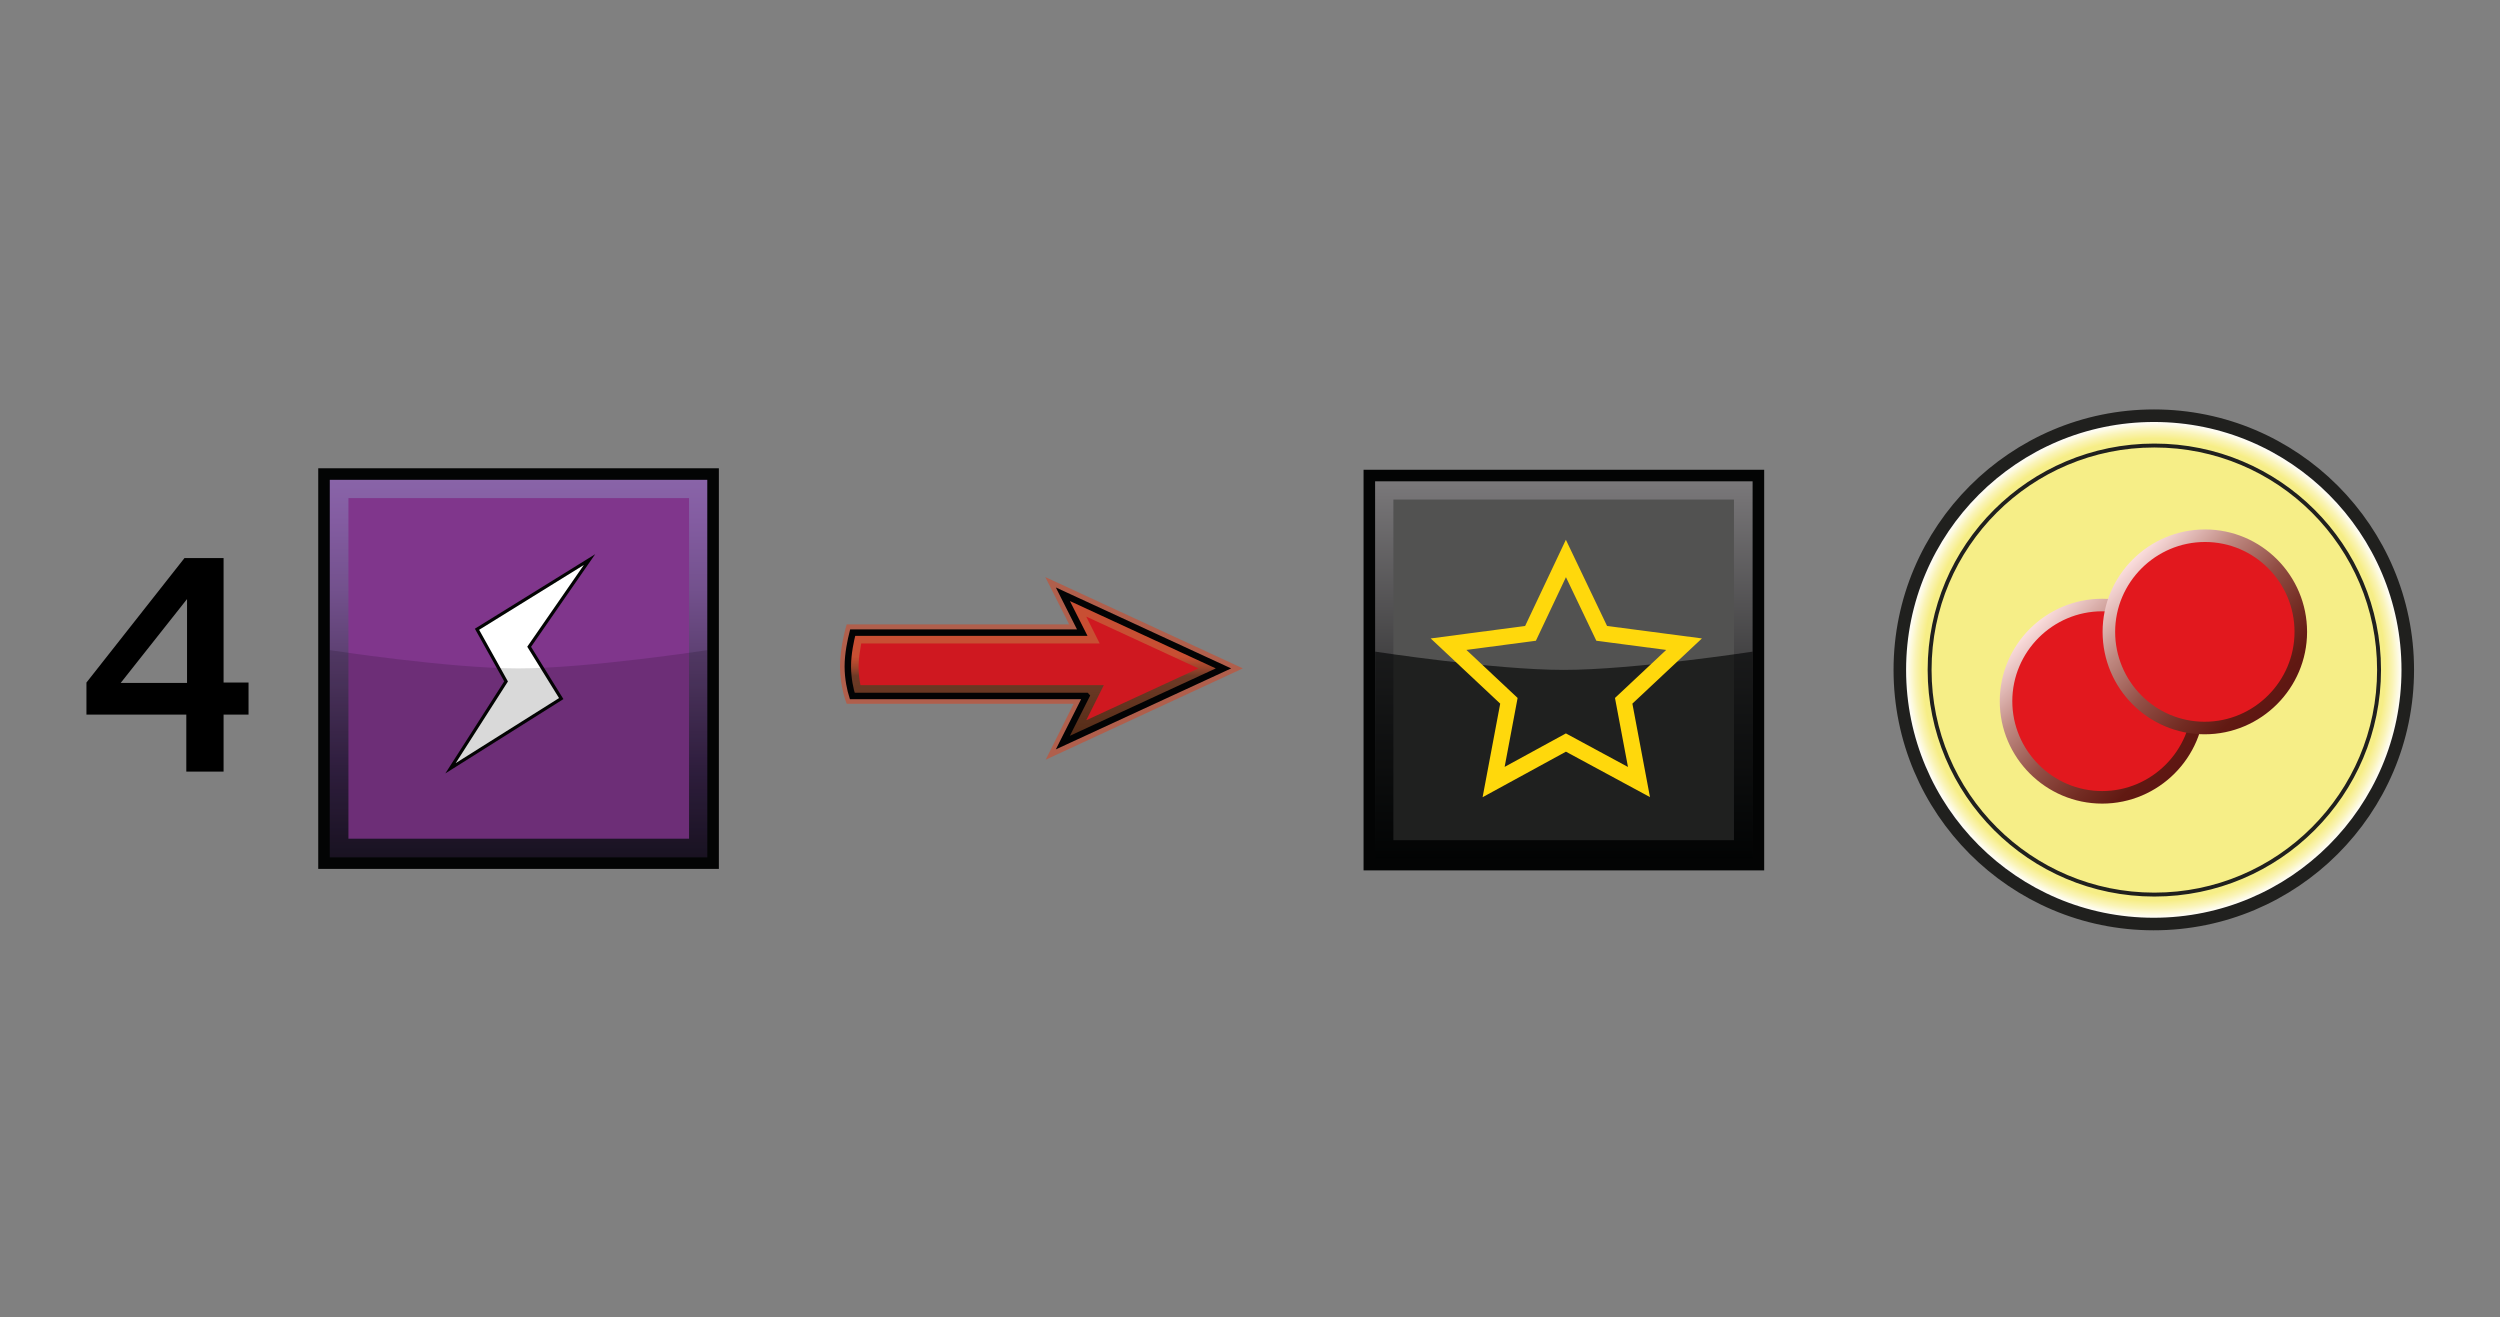 <?xml version="1.0" encoding="UTF-8"?><svg id="Layer" xmlns="http://www.w3.org/2000/svg" xmlns:xlink="http://www.w3.org/1999/xlink" viewBox="0 0 721 379.91"><rect x="0" y="0" width="721" height="379.91" fill="#808080" stroke="none"/><defs><style>.cls-1{stroke:#030404;stroke-width:.92px;}.cls-1,.cls-2,.cls-3,.cls-4,.cls-5,.cls-6,.cls-7,.cls-8{stroke-miterlimit:10;}.cls-1,.cls-4{fill:#fff;}.cls-9,.cls-10,.cls-11{fill:#030404;}.cls-12{fill:#cf1820;}.cls-2{stroke:#ffd80c;stroke-width:4.63px;}.cls-2,.cls-3,.cls-6,.cls-8{fill:none;}.cls-13{fill:#525251;}.cls-3,.cls-5,.cls-7{stroke-width:3.62px;}.cls-3,.cls-6{stroke:#20201e;}.cls-10{opacity:.15;}.cls-10,.cls-14,.cls-11{isolation:isolate;}.cls-4{opacity:0;stroke:#1d1d1b;}.cls-5{stroke:url(#linear-gradient-2);}.cls-5,.cls-7{fill:#e2181e;}.cls-6{stroke-width:1.13px;}.cls-15{fill:url(#radial-gradient);}.cls-7{stroke:url(#linear-gradient);}.cls-16{fill:url(#linear-gradient-5);}.cls-8{stroke:#030304;stroke-width:1.86px;}.cls-14{fill:#e03f19;opacity:.5;}.cls-17{fill:#80368c;}.cls-18{fill:url(#linear-gradient-3);}.cls-11{opacity:.64;}.cls-19{fill:url(#linear-gradient-4);}</style><radialGradient id="radial-gradient" cx="621.21" cy="445.83" fx="621.21" fy="445.83" r="73.3" gradientTransform="translate(0 -252.63)" gradientUnits="userSpaceOnUse"><stop offset="0" stop-color="#f6ee87"/><stop offset=".78" stop-color="#f6ee87"/><stop offset=".91" stop-color="#f6ee87"/><stop offset=".91" stop-color="#f7ee88"/><stop offset=".94" stop-color="#faf4b7"/><stop offset=".96" stop-color="#fdfade"/><stop offset=".97" stop-color="#fefcf2"/><stop offset=".99" stop-color="#fff"/><stop offset="1" stop-color="#fff"/></radialGradient><linearGradient id="linear-gradient" x1="627.15" y1="475.71" x2="585.46" y2="434.02" gradientTransform="translate(0 -252.63)" gradientUnits="userSpaceOnUse"><stop offset="0" stop-color="#5e1613"/><stop offset=".1" stop-color="#611912"/><stop offset=".26" stop-color="#732c23"/><stop offset=".48" stop-color="#924e45"/><stop offset=".73" stop-color="#bf8981"/><stop offset="1" stop-color="#fbdede"/></linearGradient><linearGradient id="linear-gradient-2" x1="656.72" y1="455.71" x2="615.04" y2="414.02" xlink:href="#linear-gradient"/><linearGradient id="linear-gradient-3" x1="-575.89" y1="-1011.77" x2="-498.91" y2="-934.78" gradientTransform="translate(142.81 -874.95) rotate(-45) scale(1 -1)" gradientUnits="userSpaceOnUse"><stop offset="0" stop-color="#030404"/><stop offset="1" stop-color="#7a787a"/></linearGradient><linearGradient id="linear-gradient-4" x1="298.67" y1="164.13" x2="298.67" y2="206.99" gradientTransform="translate(0 378.32) scale(1 -1)" gradientUnits="userSpaceOnUse"><stop offset="0" stop-color="#522b16"/><stop offset=".45" stop-color="#522b16" stop-opacity=".7"/><stop offset=".58" stop-color="#e03f19" stop-opacity=".5"/><stop offset="1" stop-color="#e03f19" stop-opacity=".5"/></linearGradient><linearGradient id="linear-gradient-5" x1="-788.76" y1="-798.29" x2="-711.78" y2="-721.3" gradientTransform="translate(142.81 -874.95) rotate(-45) scale(1 -1)" gradientUnits="userSpaceOnUse"><stop offset="0" stop-color="#1d1527"/><stop offset=".24" stop-color="#372348"/><stop offset=".49" stop-color="#583c6c"/><stop offset=".71" stop-color="#73518d"/><stop offset=".89" stop-color="#835ca1"/><stop offset="1" stop-color="#8964a8"/></linearGradient></defs><rect class="cls-4" x=".5" y=".5" width="720" height="378.91"/><g id="oxIcon"><path class="cls-15" d="M694.51,193.19c0,40.52-32.89,73.3-73.3,73.3s-73.3-32.89-73.3-73.3,32.89-73.3,73.3-73.3c40.52,.11,73.3,32.78,73.3,73.3h0Z"/><path class="cls-3" d="M694.4,193.19c0,40.52-32.89,73.3-73.3,73.3s-73.19-32.89-73.19-73.3,32.89-73.3,73.3-73.3,73.19,32.89,73.19,73.3Z"/><path class="cls-6" d="M686.12,193.19c0,35.79-29.02,64.81-64.81,64.81s-64.81-29.02-64.81-64.81,29.02-64.7,64.81-64.7,64.81,28.91,64.81,64.7Z"/><path class="cls-7" d="M634,202.22c0,15.26-12.47,27.73-27.73,27.73s-27.73-12.47-27.73-27.73,12.47-27.73,27.73-27.73,27.73,12.36,27.73,27.73Z"/><path class="cls-5" d="M663.55,182.23c0,15.26-12.47,27.73-27.73,27.73s-27.62-12.47-27.62-27.73,12.47-27.73,27.73-27.73,27.62,12.47,27.62,27.73Z"/></g><g id="titan"><rect class="cls-9" x="393.25" y="135.48" width="115.54" height="115.54"/><rect class="cls-18" x="396.58" y="138.81" width="108.87" height="108.87"/><rect class="cls-13" x="401.85" y="144.08" width="98.23" height="98.23"/><path id="darker" class="cls-11" d="M505.46,247.58h-108.87v-59.65s34.28,5.27,54.38,5.27,54.49-5.27,54.49-5.27v59.65Z"/><polygon class="cls-2" points="451.61 161.06 461.93 182.66 485.68 185.78 468.27 202.11 472.68 225.54 451.61 214.15 430.76 225.54 435.17 202.11 417.76 185.78 441.4 182.66 451.61 161.06"/></g><g id="arrow"><path class="cls-14" d="M358.43,192.76l-56.96-26.33,6.88,13.65h-64.16s-1.93,6.13-1.93,12.14,1.93,10.75,1.93,10.75h65.45l-8.06,16.12,56.85-26.33h0Z"/><path class="cls-19" d="M313.29,200.72h-67.49c-.54-1.72-1.29-4.94-1.29-8.49,0-3.76,.86-7.63,1.4-9.78h66.21l-5.59-11.07,46.32,21.39-46.32,21.39,6.77-13.43h0Z"/><path class="cls-12" d="M318.34,197.6h-70.18c-.32-1.5-.54-3.33-.54-5.37,0-2.36,.43-4.73,.75-6.66h68.78l-3.87-7.74,32.35,14.94-32.35,14.94,5.05-10.1h0Z"/><path class="cls-8" d="M313.29,200.72h-67.49c-.54-1.72-1.29-4.94-1.29-8.49,0-3.76,.86-7.63,1.4-9.78h66.21l-5.59-11.07,46.32,21.39-46.32,21.39,6.77-13.43h0Z"/></g><g id="energy"><rect class="cls-9" x="91.78" y="135.05" width="115.54" height="115.54"/><rect class="cls-16" x="95.11" y="138.38" width="108.87" height="108.87"/><polygon class="cls-17" points="198.72 143.65 198.72 241.88 100.49 241.88 100.49 143.65 198.72 143.65"/><polygon class="cls-1" points="137.57 181.48 170.02 161.38 152.61 186.53 161.86 201.47 129.93 221.57 145.95 196.52 137.57 181.48"/><path id="darker-2" class="cls-10" d="M203.99,247.15H95.11v-59.65s34.28,5.27,54.38,5.27,54.49-5.27,54.49-5.27v59.65Z"/></g><path d="M53.73,222.53v-16.44H24.93v-9.24l28.27-35.9h11.28v35.9h7.2v9.24h-7.2v16.44h-10.75Zm-18.92-25.58h19.13v-24.18l-19.13,24.18Z"/></svg>